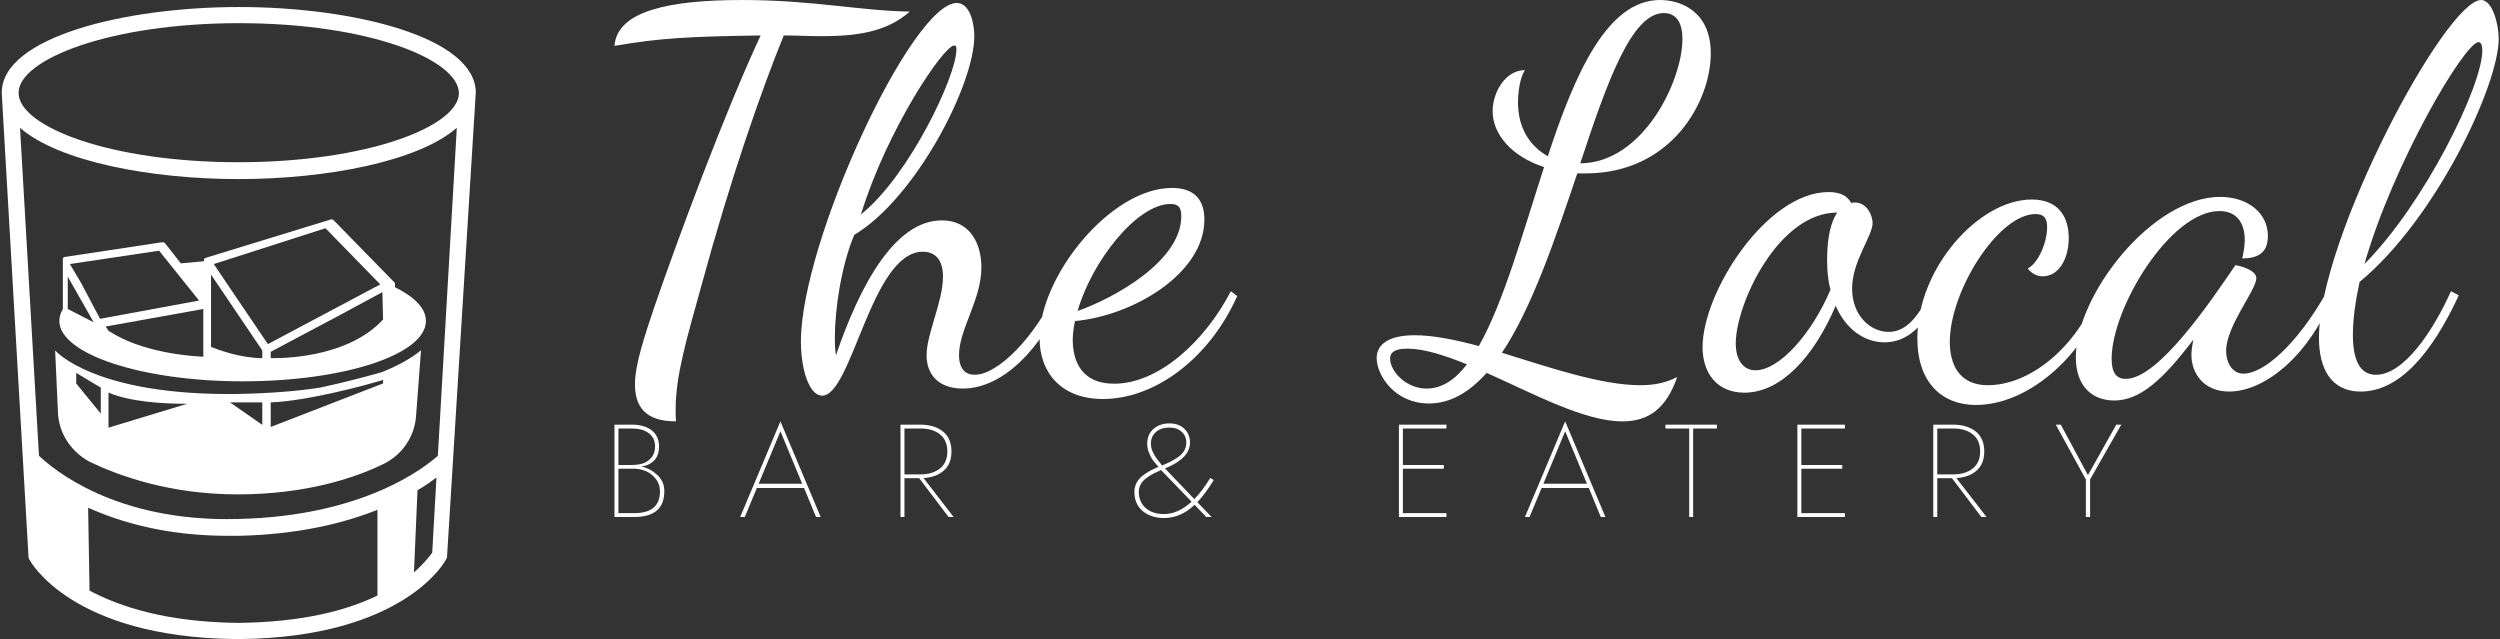 <svg data-v-423bf9ae="" xmlns="http://www.w3.org/2000/svg" viewBox="0 0 356 91" class="iconLeftSlogan"><rect x="0" y="0" width="356" height="91" fill="#333333" stroke="none"/><!----><!----><!----><g data-v-423bf9ae="" id="e892cc43-3c5e-4440-ad05-b57f487a2f47" fill="white" transform="matrix(5.31,0,0,5.31,87.128,-14.867)"><path d="M0.07 4.03C1.29 3.82 2.04 3.78 3.99 3.75C3.00 5.88 1.76 9.23 1.13 11.06C0.90 11.75 0.62 12.56 0.62 13.10C0.62 13.69 0.88 14.10 1.72 14.10C1.71 14 1.71 13.89 1.71 13.79C1.71 12.87 2.00 11.91 2.41 10.43C3.19 7.57 4.00 5.25 4.61 3.75C4.94 3.75 5.28 3.77 5.60 3.77C6.51 3.77 7.35 3.68 7.99 3.11C6.64 3.09 5.40 2.80 3.49 2.80C1.55 2.80 0.14 3.09 0.07 4.03ZM8.44 12.33C8.44 12.84 8.76 13.22 9.41 13.22C10.49 13.22 11.51 12.15 12.10 10.78L11.91 10.61C11.35 11.83 10.36 12.85 9.73 12.85C9.49 12.85 9.31 12.70 9.31 12.32C9.31 11.63 9.91 10.84 9.91 9.97C9.91 9.35 9.62 8.71 8.85 8.71C7.60 8.71 6.66 10.42 6.01 12.33C5.99 12.21 5.98 12.07 5.98 11.86C5.98 11.10 6.15 9.93 6.50 9.10C8.15 8.11 9.72 5.07 9.72 3.77C9.72 3.39 9.59 2.88 9.25 2.88C8.04 2.88 5.07 9.28 5.07 11.96C5.07 12.70 5.29 13.41 5.64 13.41C6.44 13.41 6.96 9.55 8.34 9.55C8.64 9.55 8.88 9.73 8.88 10.22C8.88 10.89 8.44 11.75 8.44 12.33ZM9.18 4.02C9.23 4.02 9.24 4.05 9.24 4.13C9.24 4.84 7.97 7.52 6.68 8.55C7.38 6.27 8.90 4.02 9.18 4.02ZM15.89 8.69C15.89 8.01 15.46 7.84 15.02 7.84C13.37 7.84 11.47 10.21 11.47 11.87C11.47 12.78 12.04 13.50 13.17 13.50C14.56 13.50 16.02 12.42 16.77 10.74L16.60 10.61C15.90 11.96 14.66 13.09 13.47 13.09C12.60 13.09 12.36 12.49 12.36 11.91C12.36 11.77 12.38 11.59 12.42 11.41C14.01 11.26 15.89 10.12 15.89 8.69ZM14.98 8.27C15.22 8.27 15.27 8.39 15.27 8.60C15.27 9.80 13.48 10.79 12.49 11.14C12.87 9.81 14.08 8.27 14.98 8.27ZM21.91 13.62C22.50 13.62 23.00 13.31 23.46 12.80C24.72 13.36 26.08 14.10 27.10 14.10C27.78 14.10 28.27 13.78 28.57 12.91C28.28 13.06 27.97 13.13 27.58 13.13C26.54 13.13 25.16 12.66 23.87 12.26C24.68 11.05 25.31 9.17 25.89 7.45L26.11 7.45C28.42 7.45 29.47 5.52 29.47 4.23C29.47 3.11 28.67 2.80 28.11 2.80C26.70 2.80 25.83 4.76 25.10 6.99C24.64 6.73 24.30 6.26 24.30 5.54C24.30 5.29 24.35 4.87 24.49 4.68C23.95 4.68 23.62 5.29 23.62 5.78C23.62 6.41 24.14 7.00 25.00 7.28C24.43 9.04 23.91 10.92 23.25 12.08C22.62 11.91 22.02 11.79 21.53 11.79C20.78 11.79 20.51 12.07 20.51 12.40C20.51 12.87 21 13.62 21.91 13.62ZM28.21 3.15C28.48 3.15 28.71 3.32 28.71 3.85C28.71 4.96 27.66 7.17 25.97 7.18C26.68 5.03 27.34 3.15 28.21 3.15ZM21.85 13.22C21.28 13.22 20.87 12.74 20.87 12.42C20.87 12.25 20.99 12.15 21.34 12.15C21.78 12.15 22.34 12.33 22.93 12.57C22.62 12.98 22.26 13.22 21.85 13.22ZM35.35 10.64C34.99 11.41 34.64 11.70 34.24 11.70C33.75 11.70 33.26 11.26 33.26 10.54C33.26 9.80 33.81 9.13 33.81 8.78C33.81 8.61 33.68 8.23 33.33 8.23C33.29 8.23 33.26 8.23 33.24 8.25C33.15 8.08 32.98 7.95 32.63 7.95C30.97 7.95 29.25 10.63 29.25 12.11C29.25 12.82 29.65 13.33 30.37 13.33C31.35 13.33 32.23 12.38 32.82 11.00C33.10 11.65 33.61 11.98 34.13 11.98C34.59 11.98 35.13 11.72 35.53 10.78ZM30.67 12.73C30.34 12.73 30.14 12.45 30.14 12.01C30.14 10.95 31.28 8.50 32.86 8.50C32.70 8.74 32.59 9.14 32.59 9.77C32.59 10.09 32.62 10.35 32.68 10.57C32.17 11.77 31.30 12.73 30.67 12.73ZM38.08 8.15C36.65 8.15 35.01 10.00 35.01 11.87C35.01 13.08 35.69 13.66 36.58 13.66C37.94 13.66 39.41 12.43 40.05 10.74L39.87 10.60C39.27 12.15 38.01 13.13 36.90 13.13C36.11 13.13 35.88 12.54 35.88 11.97C35.88 10.60 37.18 8.54 38.18 8.54C38.42 8.54 38.49 8.67 38.49 8.89C38.49 9.31 38.25 9.86 37.97 10.00C38.09 10.15 38.23 10.21 38.37 10.21C38.81 10.21 39.07 9.73 39.07 9.18C39.07 8.69 38.85 8.15 38.08 8.15ZM43.54 9.91C42.85 10.92 41.47 12.96 40.60 12.96C40.35 12.96 40.22 12.80 40.22 12.42C40.22 11.06 41.79 8.46 43.11 8.46C43.61 8.46 43.79 8.82 43.79 9.24C43.79 9.39 43.76 9.58 43.72 9.73C44.13 9.73 44.41 9.59 44.41 9.13C44.41 8.50 43.86 8.08 43.13 8.08C41.31 8.08 39.26 10.71 39.26 12.38C39.26 13.16 39.70 13.54 40.29 13.54C40.98 13.54 41.59 12.99 42.41 11.91C42.38 12.07 42.36 12.21 42.36 12.32C42.36 12.81 42.69 13.30 43.37 13.30C44.37 13.30 45.56 12.26 46.14 10.75L46.00 10.61C45.16 12.10 44.27 12.82 43.76 12.82C43.43 12.82 43.29 12.49 43.29 12.21C43.29 11.54 44.10 10.58 44.10 10.26C44.10 10.05 43.71 9.94 43.54 9.91ZM50.60 3.84C50.60 3.44 50.43 2.80 50.13 2.80C49.18 2.80 45.78 9.17 45.78 11.86C45.78 12.68 46.10 13.30 46.90 13.30C47.91 13.30 48.79 12.32 49.53 10.72L49.32 10.61C48.83 11.70 48.05 12.85 47.31 12.85C46.90 12.85 46.69 12.50 46.69 11.77C46.69 11.35 46.76 10.86 46.87 10.36C48.92 8.67 50.60 5.08 50.60 3.84ZM50.06 3.93C50.11 3.93 50.16 3.98 50.16 4.16C50.16 5.10 48.62 8.25 47.00 9.88C47.77 7.18 49.69 3.93 50.06 3.93Z"></path></g><!----><g data-v-423bf9ae="" id="1e7cd783-b912-4d4c-823a-3fb37f6a4425" transform="matrix(1,0,0,1,-15.75,-4)" stroke="none" fill="white"><path d="M83.5 17.2C83.5 9.3 66.1 5 49.8 5S16 9.3 16 17.2v.1l3.8 65.8v.3l.1.2c.2.5 6.2 11.1 29.2 11.4h1c23-.3 29-10.9 29.2-11.4l.1-.2 4.1-66.2c-.1.1 0 .1 0 0zm-14 71.6c-4.3 2.1-10.6 3.8-19.8 3.9-10.2-.1-16.9-2.3-21.2-4.6l-.2-11.8c4.7 2.1 11.2 4 19.9 4h1.6c8.5-.2 14.9-1.8 19.7-3.7v12.2zm7.8-6.1c-.3.4-1.1 1.5-2.6 2.8l.5-11.7c1.1-.6 2-1.3 2.7-1.8l-.6 10.7zm.8-13.8c-1.8 1.6-10.5 8.6-28.4 9-17.7.5-26.6-7.3-28.4-9l-2.7-46.7c5.5 4.8 18.6 7.3 31.1 7.3s25.6-2.5 31.1-7.3l-2.7 46.7zm3-51.6c-.1 4.7-13 9.8-31.4 9.8S18.5 22 18.4 17.3v-.1c0-4.7 12.9-9.9 31.4-9.9s31.3 5.2 31.3 10z"></path><path d="M70.1 57c-1.4.4-5 1.4-8.8 2.2-3.2.5-7 .8-11.6.9-20.6.3-26.1-6.2-26.1-6.2l.4 8.8c.1 3 1.9 5.7 4.6 7.1 4.2 2 11.4 4.6 21 4.6s16.6-2.3 20.7-4.3c2.7-1.3 4.5-3.9 4.7-6.9l.7-9.3c.1-.2-1.3 1.4-5.6 3.1zM26 56.1zm4.1 6.8l-3.5-4.3v-1.5l3.5 2.1v3.7zm1.1 2v-5c3 1.3 7.6 1.6 11.2 1.6l-11.2 3.4zm21.9-.4l-4.6-3.2h4.6v3.2zm17.2-5.9l-16 6.2v-3.5c5.2-.2 13.4-2.4 16-3.2v.5z"></path><path d="M45.1 40.7c-.1 0-.1.1-.2.1-.1.1-.1.1-.1.2v.2l-3.3.3-2.2-2.8c-.1-.2-.3-.2-.5-.2l-13.9 2.1s-.1 0-.1.1l-.1.1V48c-.3.5-.5 1.1-.5 1.7 0 4.7 11.7 8.6 26.1 8.6 14.4 0 26.1-3.8 26.1-8.6 0-1.8-1.6-3.4-4.4-4.8v-.3-.2c0-.1-.1-.2-.1-.2l-8.6-8.8c-.2-.2-.4-.2-.6-.1l-17.6 5.4zM25.4 48v-4.6l3.7 6.5-3.7-1.9zm1.9-3.7l-1.6-2.7 12.7-1.9 5.7 7.1L30 49.4l-2.7-5.1zm17.4 9.4v1.1c-2-.1-8.8-.6-13.5-3.7l-.4-.6L44.7 48v5.7zm25.6-4.2C65.6 54.6 57.2 55 54.7 55h-.4v-.9l9.6-5.1 6.3-3.4.1 3.9zm-8.2-13l7.8 8-16 8.5-6.5-9.6-1.2-1.8 15.9-5.1zM45.8 46.6v-3.5l7.3 10.8V55c-3.1 0-6.3-1.2-7.3-1.6v-6.8z"></path></g><!----><g data-v-423bf9ae="" id="a914e525-ca9b-4d4b-8df8-ffbef50f453b" fill="white" transform="matrix(1.342,0,0,1.342,85.809,56.711)"><path d="M1.26 2.80L1.26 12.60L3.36 12.60C5.49 12.60 6.55 11.69 6.55 9.87C6.55 9.19 6.32 8.62 5.84 8.17C5.37 7.72 4.81 7.41 4.14 7.25C5.38 7.02 5.99 6.30 5.99 5.11C5.99 4.40 5.74 3.84 5.23 3.42C4.72 3.01 4.00 2.80 3.08 2.80ZM1.68 7.08L1.68 3.21L3.08 3.21C3.85 3.21 4.46 3.37 4.91 3.71C5.35 4.05 5.57 4.51 5.57 5.11C5.57 5.60 5.44 5.99 5.17 6.31C4.90 6.62 4.58 6.83 4.24 6.93C3.89 7.03 3.50 7.08 3.08 7.08ZM1.68 7.48L3.36 7.48C3.76 7.48 4.16 7.56 4.56 7.72C4.97 7.88 5.32 8.16 5.63 8.54C5.94 8.92 6.09 9.37 6.09 9.87C6.09 11.42 5.18 12.19 3.36 12.19L1.68 12.19ZM18.87 2.45L14.60 12.60L15.09 12.60L16.37 9.52L21.38 9.52L22.65 12.60L23.14 12.60ZM18.87 3.50L21.18 9.07L16.56 9.07ZM32.03 2.80ZM31.61 2.80L31.61 12.60L32.03 12.60L32.03 8.48L33.59 8.48L36.71 12.60L37.25 12.60L34.06 8.47C34.96 8.41 35.67 8.15 36.21 7.67C36.75 7.20 37.02 6.52 37.02 5.64C37.02 4.71 36.71 4.00 36.11 3.52C35.50 3.04 34.70 2.80 33.71 2.80ZM32.03 3.21L33.71 3.21C34.58 3.21 35.28 3.41 35.80 3.83C36.32 4.24 36.58 4.85 36.58 5.64C36.58 6.44 36.32 7.04 35.80 7.45C35.28 7.87 34.58 8.08 33.71 8.08L32.03 8.08ZM59.26 7.62C59.27 7.63 59.29 7.64 59.30 7.66C59.32 7.69 59.34 7.70 59.35 7.71L62.50 10.98C61.53 11.85 60.56 12.29 59.58 12.29C58.75 12.29 58.10 12.07 57.62 11.64C57.14 11.21 56.90 10.64 56.90 9.94C56.90 9.65 56.96 9.38 57.10 9.13C57.23 8.89 57.43 8.67 57.69 8.48C57.94 8.29 58.19 8.13 58.42 8.01C58.66 7.89 58.94 7.76 59.26 7.62ZM59.37 7.13C59.03 6.70 58.80 6.41 58.70 6.26C58.59 6.12 58.48 5.91 58.36 5.64C58.24 5.37 58.18 5.10 58.18 4.82C58.18 4.29 58.37 3.88 58.73 3.57C59.09 3.26 59.56 3.11 60.13 3.11C60.68 3.11 61.12 3.26 61.45 3.56C61.77 3.85 61.94 4.24 61.94 4.70C61.94 5.02 61.86 5.31 61.71 5.57C61.56 5.83 61.34 6.06 61.05 6.26C60.76 6.45 60.50 6.61 60.26 6.73C60.01 6.86 59.72 6.99 59.37 7.13ZM59.68 7.45C59.73 7.43 59.79 7.40 59.87 7.36C59.95 7.33 59.99 7.31 60.00 7.31C61.55 6.62 62.33 5.75 62.33 4.70C62.33 4.13 62.14 3.65 61.75 3.26C61.37 2.87 60.83 2.67 60.13 2.67C59.45 2.67 58.89 2.87 58.45 3.26C58.01 3.65 57.79 4.17 57.79 4.82C57.79 5.17 57.86 5.51 58.00 5.83C58.13 6.15 58.26 6.40 58.38 6.56C58.50 6.72 58.70 6.96 58.98 7.28C58.65 7.42 58.36 7.56 58.11 7.69C57.87 7.82 57.61 7.99 57.32 8.20C57.04 8.42 56.82 8.67 56.66 8.97C56.51 9.26 56.43 9.59 56.43 9.94C56.43 10.81 56.73 11.49 57.32 11.98C57.92 12.47 58.67 12.71 59.58 12.71C60.74 12.71 61.82 12.25 62.82 11.31L64.06 12.60L64.62 12.60L63.11 11.03C63.63 10.50 64.20 9.72 64.85 8.68L64.48 8.46C63.93 9.36 63.37 10.11 62.79 10.70ZM84.92 7.48L89.26 7.48L89.26 7.08L84.92 7.08L84.92 3.21L89.54 3.21L89.54 2.80L84.50 2.80L84.50 12.60L89.54 12.60L89.54 12.19L84.92 12.19ZM102.14 2.45L97.87 12.60L98.36 12.60L99.64 9.52L104.65 9.52L105.92 12.60L106.41 12.60ZM102.14 3.50L104.45 9.07L99.83 9.07ZM112.78 3.21L115.30 3.21L115.30 12.60L115.72 12.60L115.72 3.21L118.24 3.21L118.24 2.80L112.78 2.80ZM127.20 7.48L131.54 7.48L131.54 7.08L127.20 7.08L127.20 3.21L131.82 3.21L131.82 2.80L126.78 2.80L126.78 12.60L131.82 12.60L131.82 12.19L127.20 12.19ZM141.62 2.80ZM141.20 2.80L141.20 12.60L141.62 12.60L141.62 8.48L143.18 8.48L146.30 12.60L146.85 12.60L143.65 8.47C144.55 8.41 145.27 8.15 145.80 7.67C146.34 7.20 146.61 6.52 146.61 5.64C146.61 4.71 146.30 4.00 145.70 3.52C145.09 3.04 144.29 2.80 143.30 2.80ZM141.62 3.21L143.30 3.21C144.17 3.21 144.87 3.41 145.39 3.83C145.91 4.24 146.17 4.85 146.17 5.64C146.17 6.44 145.91 7.04 145.39 7.45C144.87 7.87 144.17 8.08 143.30 8.08L141.62 8.08ZM160.62 2.80L157.61 8.16L154.73 2.80L154.20 2.80L157.39 8.62L157.39 12.60L157.84 12.60L157.84 8.61L161.15 2.80Z"></path></g></svg>